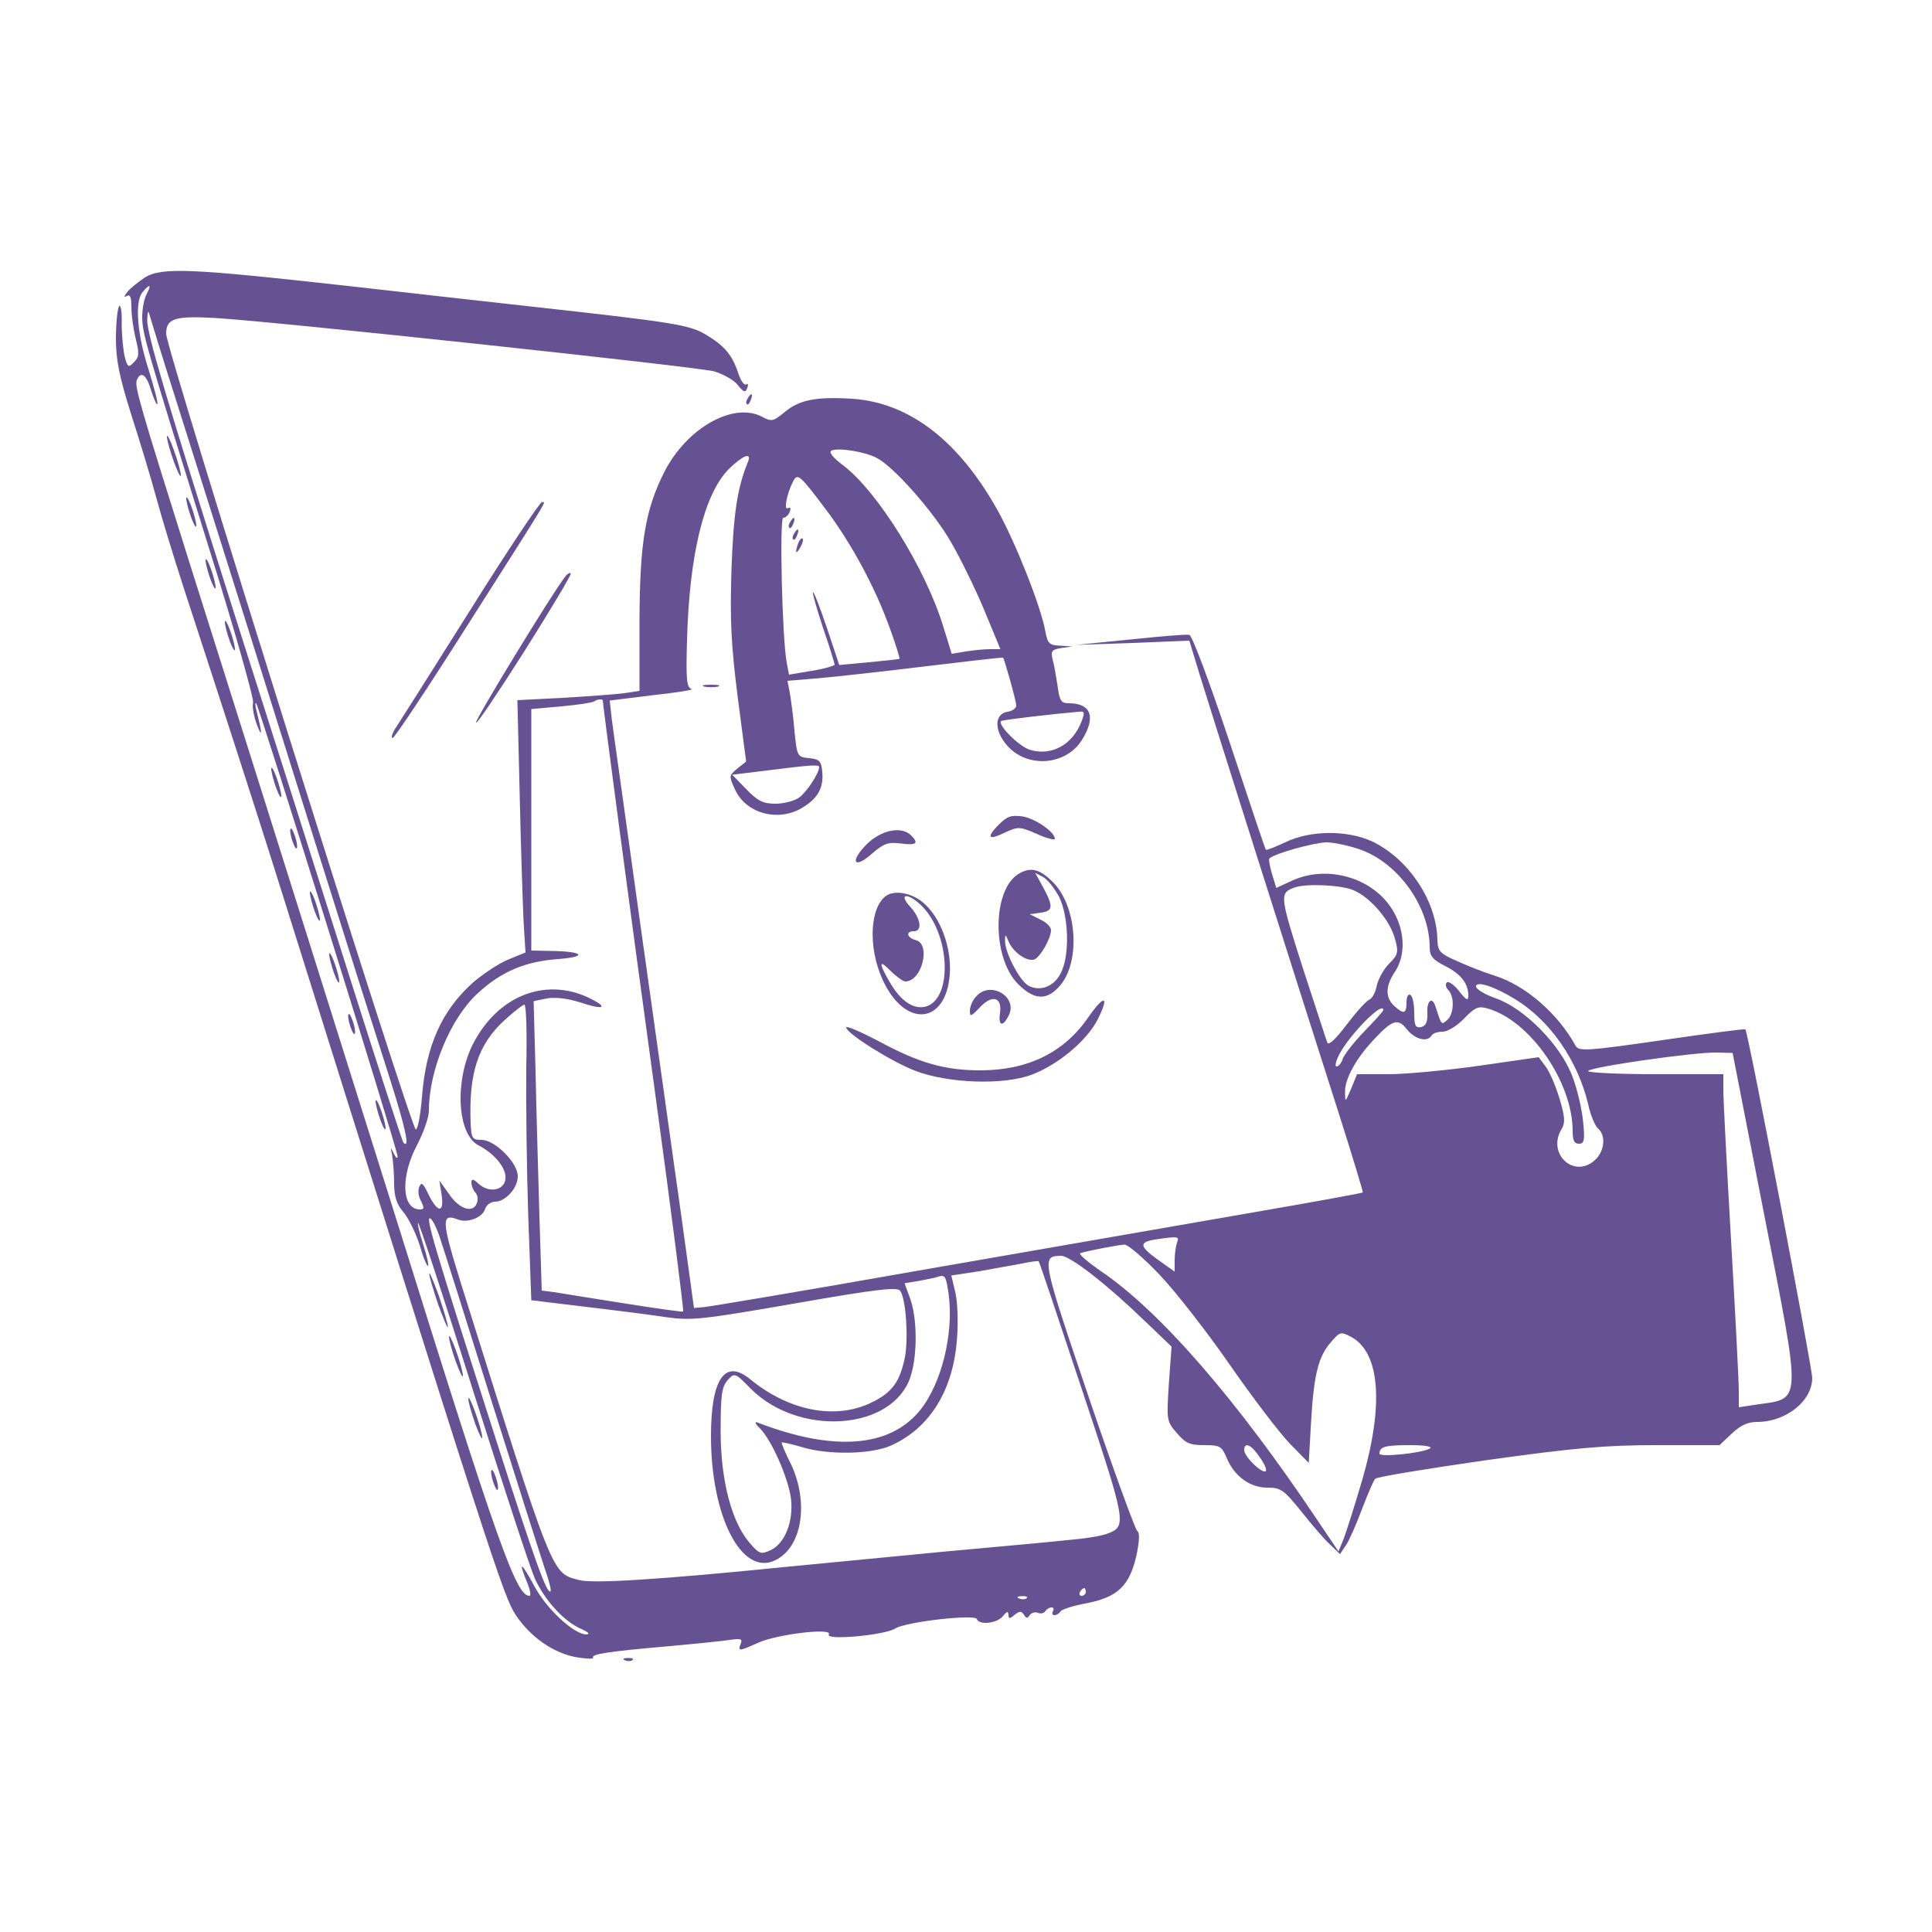 <?xml version="1.0" standalone="no"?>
<!DOCTYPE svg PUBLIC "-//W3C//DTD SVG 20010904//EN"
 "http://www.w3.org/TR/2001/REC-SVG-20010904/DTD/svg10.dtd">
<svg version="1.0" xmlns="http://www.w3.org/2000/svg"
 width="500pt" height="500pt" viewBox="0 0 500 500"
 preserveAspectRatio="xMidYMid meet">

<g transform="translate(0,500) scale(0.1,-0.1)"
fill="#665292FF" stroke="none">
<path d="M375 4282 c-16 -11 -37 -27 -45 -37 -9 -11 -10 -16 -2 -11 9 5 12 -3
12 -29 0 -20 5 -56 11 -81 10 -39 9 -48 -4 -61 -14 -15 -17 -14 -24 13 -4 16
-8 55 -8 86 1 32 -3 52 -7 45 -4 -7 -8 -44 -8 -83 0 -56 9 -99 39 -195 22 -68
52 -167 66 -219 14 -52 46 -156 70 -230 109 -334 188 -578 239 -740 560 -1784
589 -1872 621 -1920 38 -57 97 -98 157 -109 26 -4 45 -5 43 -1 -6 9 38 16 200
30 66 6 135 13 154 16 28 4 33 3 28 -10 -8 -20 -5 -20 46 3 50 22 193 39 182
21 -10 -16 143 -2 171 15 27 18 208 38 212 25 6 -17 54 -11 68 8 10 12 13 13
14 3 0 -11 3 -11 16 0 13 10 17 10 24 0 6 -10 9 -10 15 -1 4 6 13 9 21 6 7 -3
16 -1 19 4 4 6 11 10 16 10 6 0 7 -4 4 -10 -3 -5 -2 -10 4 -10 5 0 12 4 16 10
3 5 34 15 68 21 80 16 110 45 128 123 8 39 9 60 2 64 -5 4 -63 162 -127 351
-121 357 -121 360 -70 361 24 0 121 -76 217 -169 l69 -66 -7 -96 c-6 -94 -6
-97 20 -127 23 -27 34 -32 71 -32 42 0 46 -3 59 -34 20 -47 60 -76 105 -76 35
0 43 -6 88 -62 28 -35 61 -74 75 -86 l25 -24 16 24 c8 12 27 55 41 93 15 39
30 74 34 78 5 5 134 26 287 48 230 32 308 39 442 39 l162 0 32 30 c22 21 41
30 65 30 75 0 143 54 143 114 0 27 -166 896 -173 902 -1 2 -99 -11 -216 -28
-193 -28 -215 -29 -223 -15 -46 84 -130 157 -210 182 -29 9 -74 27 -100 39
-41 18 -47 25 -48 52 -1 100 -73 210 -168 256 -64 30 -161 30 -226 -2 -26 -12
-48 -21 -50 -19 -2 2 -44 128 -94 279 -52 156 -97 276 -104 277 -7 2 -76 -4
-153 -12 l-140 -14 147 5 146 6 27 -89 c28 -91 243 -770 359 -1132 36 -113 64
-206 63 -207 -2 -2 -135 -26 -297 -54 -162 -28 -540 -94 -840 -146 -300 -53
-556 -96 -570 -97 l-24 -2 -33 240 c-19 132 -65 465 -104 740 -38 275 -73 521
-76 546 l-5 46 113 14 c63 7 107 14 99 16 -13 3 -15 24 -12 126 6 222 44 378
108 443 38 37 61 45 49 17 -27 -66 -37 -134 -42 -278 -4 -131 -1 -192 16 -328
l22 -168 -23 -18 c-22 -19 -22 -19 -5 -56 29 -61 112 -83 174 -45 40 24 55 52
51 93 -3 28 -7 32 -34 35 -31 3 -31 4 -38 71 -3 37 -9 81 -12 98 l-6 31 83 7
c46 4 171 18 278 31 107 13 195 23 197 22 4 -6 34 -112 34 -124 0 -7 -10 -14
-22 -16 -35 -5 -36 -49 -1 -88 52 -59 152 -51 193 15 37 59 24 95 -34 95 -20
0 -24 7 -29 45 -4 25 -9 56 -13 69 -5 21 -2 25 23 29 l28 4 -31 2 c-28 1 -33
5 -39 39 -12 64 -75 224 -123 311 -101 181 -229 279 -376 289 -95 6 -138 -3
-176 -35 -28 -23 -33 -25 -57 -12 -74 40 -195 -28 -253 -141 -50 -98 -64 -184
-65 -382 l0 -186 -40 -6 c-22 -3 -93 -8 -158 -12 l-118 -6 6 -247 c3 -135 8
-282 10 -326 l5 -80 -44 -18 c-25 -10 -65 -37 -91 -59 -81 -72 -123 -164 -133
-298 -4 -47 -11 -84 -16 -83 -13 3 -646 2019 -646 2059 0 40 22 47 128 41 164
-10 1244 -126 1290 -138 23 -7 51 -22 61 -35 16 -20 20 -21 25 -8 3 8 2 13 -3
9 -5 -3 -15 11 -21 31 -16 47 -36 70 -85 99 -41 24 -82 31 -435 70 -74 8 -295
33 -490 55 -404 45 -481 49 -525 22z m4 -44 c-6 -11 -11 -38 -11 -59 1 -44 7
-65 168 -582 69 -219 122 -407 119 -416 -3 -10 2 -35 10 -57 14 -36 14 -24 -1
36 -4 14 -4 23 -1 20 7 -7 367 -1158 366 -1173 0 -7 -5 -3 -10 8 -8 17 -9 17
-4 -5 2 -14 5 -46 5 -72 0 -34 6 -54 24 -75 13 -15 32 -54 42 -85 9 -32 19
-56 22 -54 2 3 -4 28 -13 56 -9 28 -15 53 -13 55 2 3 66 -192 142 -433 76
-240 148 -460 160 -487 26 -57 76 -112 121 -131 16 -7 23 -13 13 -14 -32 0
-103 65 -135 125 -34 63 -43 68 -19 10 8 -19 11 -35 6 -35 -34 0 -81 131 -335
945 -101 321 -349 1111 -545 1730 -128 407 -142 455 -136 471 10 25 25 15 37
-26 7 -22 14 -38 16 -36 3 2 -8 42 -22 88 -30 92 -37 177 -16 202 19 23 24 20
10 -6z m78 -278 c36 -113 114 -362 175 -555 112 -358 292 -932 378 -1200 41
-129 51 -180 34 -162 -3 3 -74 222 -158 488 -84 266 -210 662 -279 879 -179
566 -227 727 -226 763 1 21 3 25 6 12 3 -11 34 -112 70 -225z m1812 -145 c43
-22 146 -138 191 -216 23 -39 62 -118 86 -175 l43 -104 -27 0 c-15 0 -43 -3
-63 -6 l-36 -6 -22 71 c-45 148 -169 348 -258 416 -28 21 -39 35 -31 39 19 8
86 -3 117 -19z m-132 -133 c67 -89 129 -204 167 -311 15 -41 25 -75 24 -76 -2
-1 -37 -5 -80 -9 l-76 -7 -32 96 c-18 53 -34 95 -36 92 -2 -2 10 -43 26 -92
17 -49 30 -92 30 -95 0 -3 -27 -11 -59 -16 l-59 -10 -6 31 c-12 65 -19 375 -9
375 6 0 14 7 17 16 3 9 2 12 -5 9 -11 -7 -3 37 13 68 12 24 17 19 85 -71z
m-577 -495 c0 -10 71 -547 136 -1020 42 -307 74 -560 72 -561 -2 -2 -70 8
-153 21 -82 13 -164 26 -181 29 l-32 4 -6 193 c-3 105 -8 274 -10 374 l-5 182
34 7 c22 4 54 0 86 -10 65 -22 76 -13 18 14 -112 50 -232 1 -295 -122 -48 -95
-41 -233 14 -262 43 -22 74 -61 70 -88 -4 -29 -42 -36 -69 -12 -15 14 -19 14
-19 3 0 -8 5 -20 10 -25 6 -6 8 -18 4 -28 -10 -27 -46 -15 -72 24 l-25 35 6
-38 c7 -48 -11 -46 -35 4 -13 27 -18 31 -23 17 -4 -9 -2 -26 5 -37 8 -17 8
-21 -3 -21 -48 0 -51 86 -7 168 16 31 30 70 30 88 0 104 56 239 126 303 60 56
123 83 209 89 78 6 65 20 -20 21 l-50 1 0 313 0 312 79 7 c43 4 81 10 84 13 6
5 22 7 22 2z m1239 -54 c-23 -61 -79 -91 -135 -73 -29 10 -83 65 -73 74 3 3
131 18 201 24 15 2 16 -2 7 -25z m-679 -118 c0 -16 -33 -66 -52 -79 -12 -9
-40 -16 -61 -16 -32 0 -46 7 -75 37 l-37 38 90 11 c111 14 135 16 135 9z
m1404 -215 c98 -37 176 -149 176 -252 0 -22 8 -32 40 -48 41 -21 60 -45 60
-77 0 -14 -5 -12 -24 12 -13 17 -28 27 -32 22 -4 -4 -2 -13 4 -19 17 -17 15
-63 -3 -78 -15 -13 -14 -14 -30 35 -8 27 -23 16 -21 -17 1 -23 -4 -33 -16 -36
-15 -3 -18 4 -18 37 0 22 -4 43 -10 46 -6 4 -10 -5 -10 -19 0 -30 -7 -32 -32
-9 -23 21 -23 51 2 88 35 53 23 134 -28 189 -59 63 -159 83 -238 47 l-41 -19
-11 36 c-6 20 -9 38 -7 40 12 13 115 41 147 42 21 0 62 -9 92 -20z m-21 -104
c43 -18 94 -77 107 -125 10 -36 8 -42 -15 -65 -14 -14 -28 -39 -32 -57 -3 -17
-12 -33 -19 -36 -8 -3 -34 -32 -59 -65 -28 -37 -47 -55 -50 -46 -3 7 -31 95
-64 195 -59 185 -60 192 -21 206 29 11 121 7 153 -7z m420 -283 c90 -56 160
-158 187 -270 6 -29 18 -57 26 -64 20 -17 17 -56 -6 -79 -54 -54 -129 14 -88
79 9 15 8 31 -6 78 -10 33 -26 70 -36 83 l-18 24 -153 -22 c-85 -12 -191 -22
-235 -22 l-82 0 -15 -37 c-16 -37 -16 -37 -16 -9 -1 33 28 86 73 134 49 53 64
58 87 28 21 -26 53 -34 64 -16 3 6 16 10 29 10 12 0 37 15 55 34 28 29 37 33
61 26 110 -31 220 -191 220 -317 0 -24 4 -33 16 -33 14 0 16 9 11 58 -3 31
-15 84 -28 117 -30 80 -123 175 -197 201 -29 10 -52 24 -52 31 0 16 50 -1 103
-34z m-2561 -175 c-1 -90 1 -262 5 -383 l8 -220 140 -17 c77 -9 171 -21 210
-27 64 -9 93 -6 334 36 211 37 265 43 271 32 15 -23 21 -122 12 -171 -13 -64
-33 -92 -87 -118 -93 -45 -213 -22 -314 61 -65 53 -101 1 -101 -148 0 -209 80
-363 166 -321 70 33 88 149 41 249 -15 29 -25 54 -24 56 2 1 25 -4 52 -12 68
-21 180 -19 231 4 102 46 162 145 171 280 3 42 1 95 -5 118 l-10 42 72 11 c39
7 89 16 111 20 22 5 41 7 43 6 2 -2 52 -151 112 -332 115 -346 117 -354 66
-373 -12 -5 -51 -12 -86 -15 -36 -4 -184 -18 -330 -31 -146 -14 -332 -32 -415
-40 -327 -33 -503 -44 -537 -34 -71 19 -64 1 -303 761 -53 170 -54 189 -10
172 25 -10 63 5 70 26 3 11 15 20 26 20 27 0 59 35 59 66 0 35 -59 94 -94 94
-24 0 -26 4 -28 43 -5 130 19 204 88 267 24 22 47 40 51 40 5 0 7 -73 5 -162z
m2218 148 c0 -3 -22 -27 -49 -55 -27 -28 -52 -60 -56 -71 -3 -11 -11 -20 -16
-20 -5 0 -2 14 7 31 27 52 114 140 114 115z m986 -531 c97 -496 98 -473 -20
-490 l-46 -7 0 43 c0 24 -9 199 -20 389 -11 190 -20 364 -20 388 l0 42 -175 0
c-96 0 -175 4 -175 8 0 10 279 50 334 48 l40 -1 82 -420z m-3425 -66 c10 -30
70 -220 134 -424 64 -203 125 -395 135 -425 11 -30 17 -56 15 -58 -9 -10 -40
76 -140 388 -161 503 -184 581 -172 577 6 -2 19 -28 28 -58z m1905 -5 c-3 -9
-6 -29 -6 -45 l0 -30 -45 32 c-48 35 -48 45 0 52 56 8 57 7 51 -9z m-46 -82
c42 -44 123 -148 182 -233 59 -85 129 -177 156 -205 l49 -50 6 105 c7 124 19
171 52 208 23 27 25 27 52 13 74 -40 85 -174 29 -368 -19 -65 -41 -134 -48
-153 l-14 -34 -54 80 c-210 314 -409 543 -562 646 -34 24 -58 44 -52 46 15 5
96 21 114 22 8 1 49 -34 90 -77z m-545 -51 c14 -103 -19 -234 -75 -302 -78
-95 -223 -106 -418 -31 -10 4 -9 -1 5 -15 30 -30 73 -128 80 -181 7 -60 -16
-117 -53 -134 -24 -11 -29 -10 -53 18 -47 53 -76 162 -76 290 0 94 3 115 18
132 18 20 19 20 61 -23 120 -119 349 -109 407 18 23 51 25 157 5 215 l-15 41
37 6 c20 4 42 8 47 10 21 7 23 4 30 -44z m805 -422 c12 -16 19 -33 16 -36 -8
-9 -56 37 -56 54 0 22 18 15 40 -18z m440 22 c-22 -12 -130 -23 -130 -13 0 18
15 22 79 22 41 0 60 -4 51 -9z m-890 -371 c0 -5 -5 -10 -11 -10 -5 0 -7 5 -4
10 3 6 8 10 11 10 2 0 4 -4 4 -10z m-153 -16 c-3 -3 -12 -4 -19 -1 -8 3 -5 6
6 6 11 1 17 -2 13 -5z"/>
<path d="M432 3870 c0 -8 8 -37 18 -65 10 -27 18 -43 18 -35 0 8 -8 38 -18 65
-10 28 -18 43 -18 35z"/>
<path d="M482 3710 c0 -8 6 -31 13 -50 7 -19 13 -28 13 -20 0 8 -6 31 -13 50
-7 19 -13 28 -13 20z"/>
<path d="M532 3550 c0 -8 6 -31 13 -50 7 -19 13 -28 13 -20 0 8 -6 31 -13 50
-7 19 -13 28 -13 20z"/>
<path d="M582 3390 c0 -8 6 -31 13 -50 7 -19 13 -28 13 -20 0 8 -6 31 -13 50
-7 19 -13 28 -13 20z"/>
<path d="M702 3010 c0 -8 6 -31 13 -50 7 -19 13 -28 13 -20 0 8 -6 31 -13 50
-7 19 -13 28 -13 20z"/>
<path d="M751 2850 c0 -8 4 -24 9 -35 5 -13 9 -14 9 -5 0 8 -4 24 -9 35 -5 13
-9 14 -9 5z"/>
<path d="M802 2690 c0 -8 6 -31 13 -50 7 -19 13 -28 13 -20 0 8 -6 31 -13 50
-7 19 -13 28 -13 20z"/>
<path d="M852 2530 c0 -8 6 -31 13 -50 7 -19 13 -28 13 -20 0 8 -6 31 -13 50
-7 19 -13 28 -13 20z"/>
<path d="M901 2370 c0 -8 4 -24 9 -35 5 -13 9 -14 9 -5 0 8 -4 24 -9 35 -5 13
-9 14 -9 5z"/>
<path d="M972 2150 c0 -8 6 -31 13 -50 7 -19 13 -28 13 -20 0 8 -6 31 -13 50
-7 19 -13 28 -13 20z"/>
<path d="M1111 1704 c-1 -5 10 -41 23 -80 14 -38 25 -64 25 -58 1 5 -10 41
-23 80 -14 38 -25 64 -25 58z"/>
<path d="M1162 1540 c0 -8 8 -37 18 -65 10 -27 18 -43 18 -35 0 8 -8 38 -18
65 -10 28 -18 43 -18 35z"/>
<path d="M1212 1380 c0 -8 8 -37 18 -65 10 -27 18 -43 18 -35 0 8 -8 38 -18
65 -10 28 -18 43 -18 35z"/>
<path d="M1271 1190 c0 -8 4 -24 9 -35 5 -13 9 -14 9 -5 0 8 -4 24 -9 35 -5
13 -9 14 -9 5z"/>
<path d="M2045 3649 c-4 -6 -5 -12 -2 -15 2 -3 7 2 10 11 7 17 1 20 -8 4z"/>
<path d="M2055 3619 c-4 -6 -5 -12 -2 -15 2 -3 7 2 10 11 7 17 1 20 -8 4z"/>
<path d="M2066 3595 c-9 -26 -7 -32 5 -12 6 10 9 21 6 23 -2 3 -7 -2 -11 -11z"/>
<path d="M1935 3969 c-4 -6 -5 -12 -2 -15 2 -3 7 2 10 11 7 17 1 20 -8 4z"/>
<path d="M1215 3418 c-98 -156 -185 -293 -193 -305 -8 -13 -10 -23 -6 -23 5 0
92 131 194 292 222 349 203 318 192 318 -5 0 -90 -127 -187 -282z"/>
<path d="M1463 3508 c-32 -40 -234 -371 -231 -378 2 -5 58 79 126 186 68 108
122 198 119 200 -2 3 -9 -1 -14 -8z"/>
<path d="M1823 3223 c9 -2 25 -2 35 0 9 3 1 5 -18 5 -19 0 -27 -2 -17 -5z"/>
<path d="M2585 2866 c-34 -34 -27 -42 17 -20 33 15 37 15 81 -4 26 -12 47 -17
47 -13 0 18 -50 52 -83 58 -30 4 -40 1 -62 -21z"/>
<path d="M2243 2815 c-45 -45 -33 -66 14 -24 31 27 42 30 75 26 39 -5 47 0 26
21 -25 25 -78 14 -115 -23z"/>
<path d="M2637 2739 c-69 -40 -71 -217 -2 -286 42 -42 75 -43 109 -3 53 63 43
205 -19 267 -34 34 -57 40 -88 22z m104 -60 c25 -51 28 -153 4 -198 -17 -34
-53 -48 -83 -32 -23 12 -62 87 -61 117 0 17 1 17 9 -2 11 -28 48 -54 67 -47
15 6 43 54 43 76 0 8 -12 20 -27 27 l-28 14 28 4 c32 4 34 15 7 65 l-21 38 21
-11 c11 -6 29 -29 41 -51z"/>
<path d="M2294 2682 c-43 -29 -48 -134 -10 -217 57 -126 164 -118 174 13 5 70
-24 149 -70 187 -29 24 -72 32 -94 17z m92 -27 c72 -72 80 -235 13 -259 -33
-11 -68 12 -98 65 -28 49 -26 57 5 25 15 -14 31 -26 37 -26 43 0 67 97 27 107
-23 6 -27 23 -5 23 23 0 18 34 -10 64 -32 35 -4 36 31 1z"/>
<path d="M2527 2422 c-10 -10 -17 -27 -17 -38 0 -16 3 -15 25 8 32 35 59 28
53 -13 -5 -34 7 -38 22 -8 26 48 -46 92 -83 51z"/>
<path d="M2817 2368 c-63 -92 -157 -138 -280 -138 -92 0 -159 19 -264 76 -46
24 -83 40 -83 35 0 -15 116 -88 178 -112 86 -33 229 -38 303 -10 68 26 142 88
170 143 31 62 17 65 -24 6z"/>
<path d="M1618 703 c7 -3 16 -2 19 1 4 3 -2 6 -13 5 -11 0 -14 -3 -6 -6z"/>
</g>
</svg>
